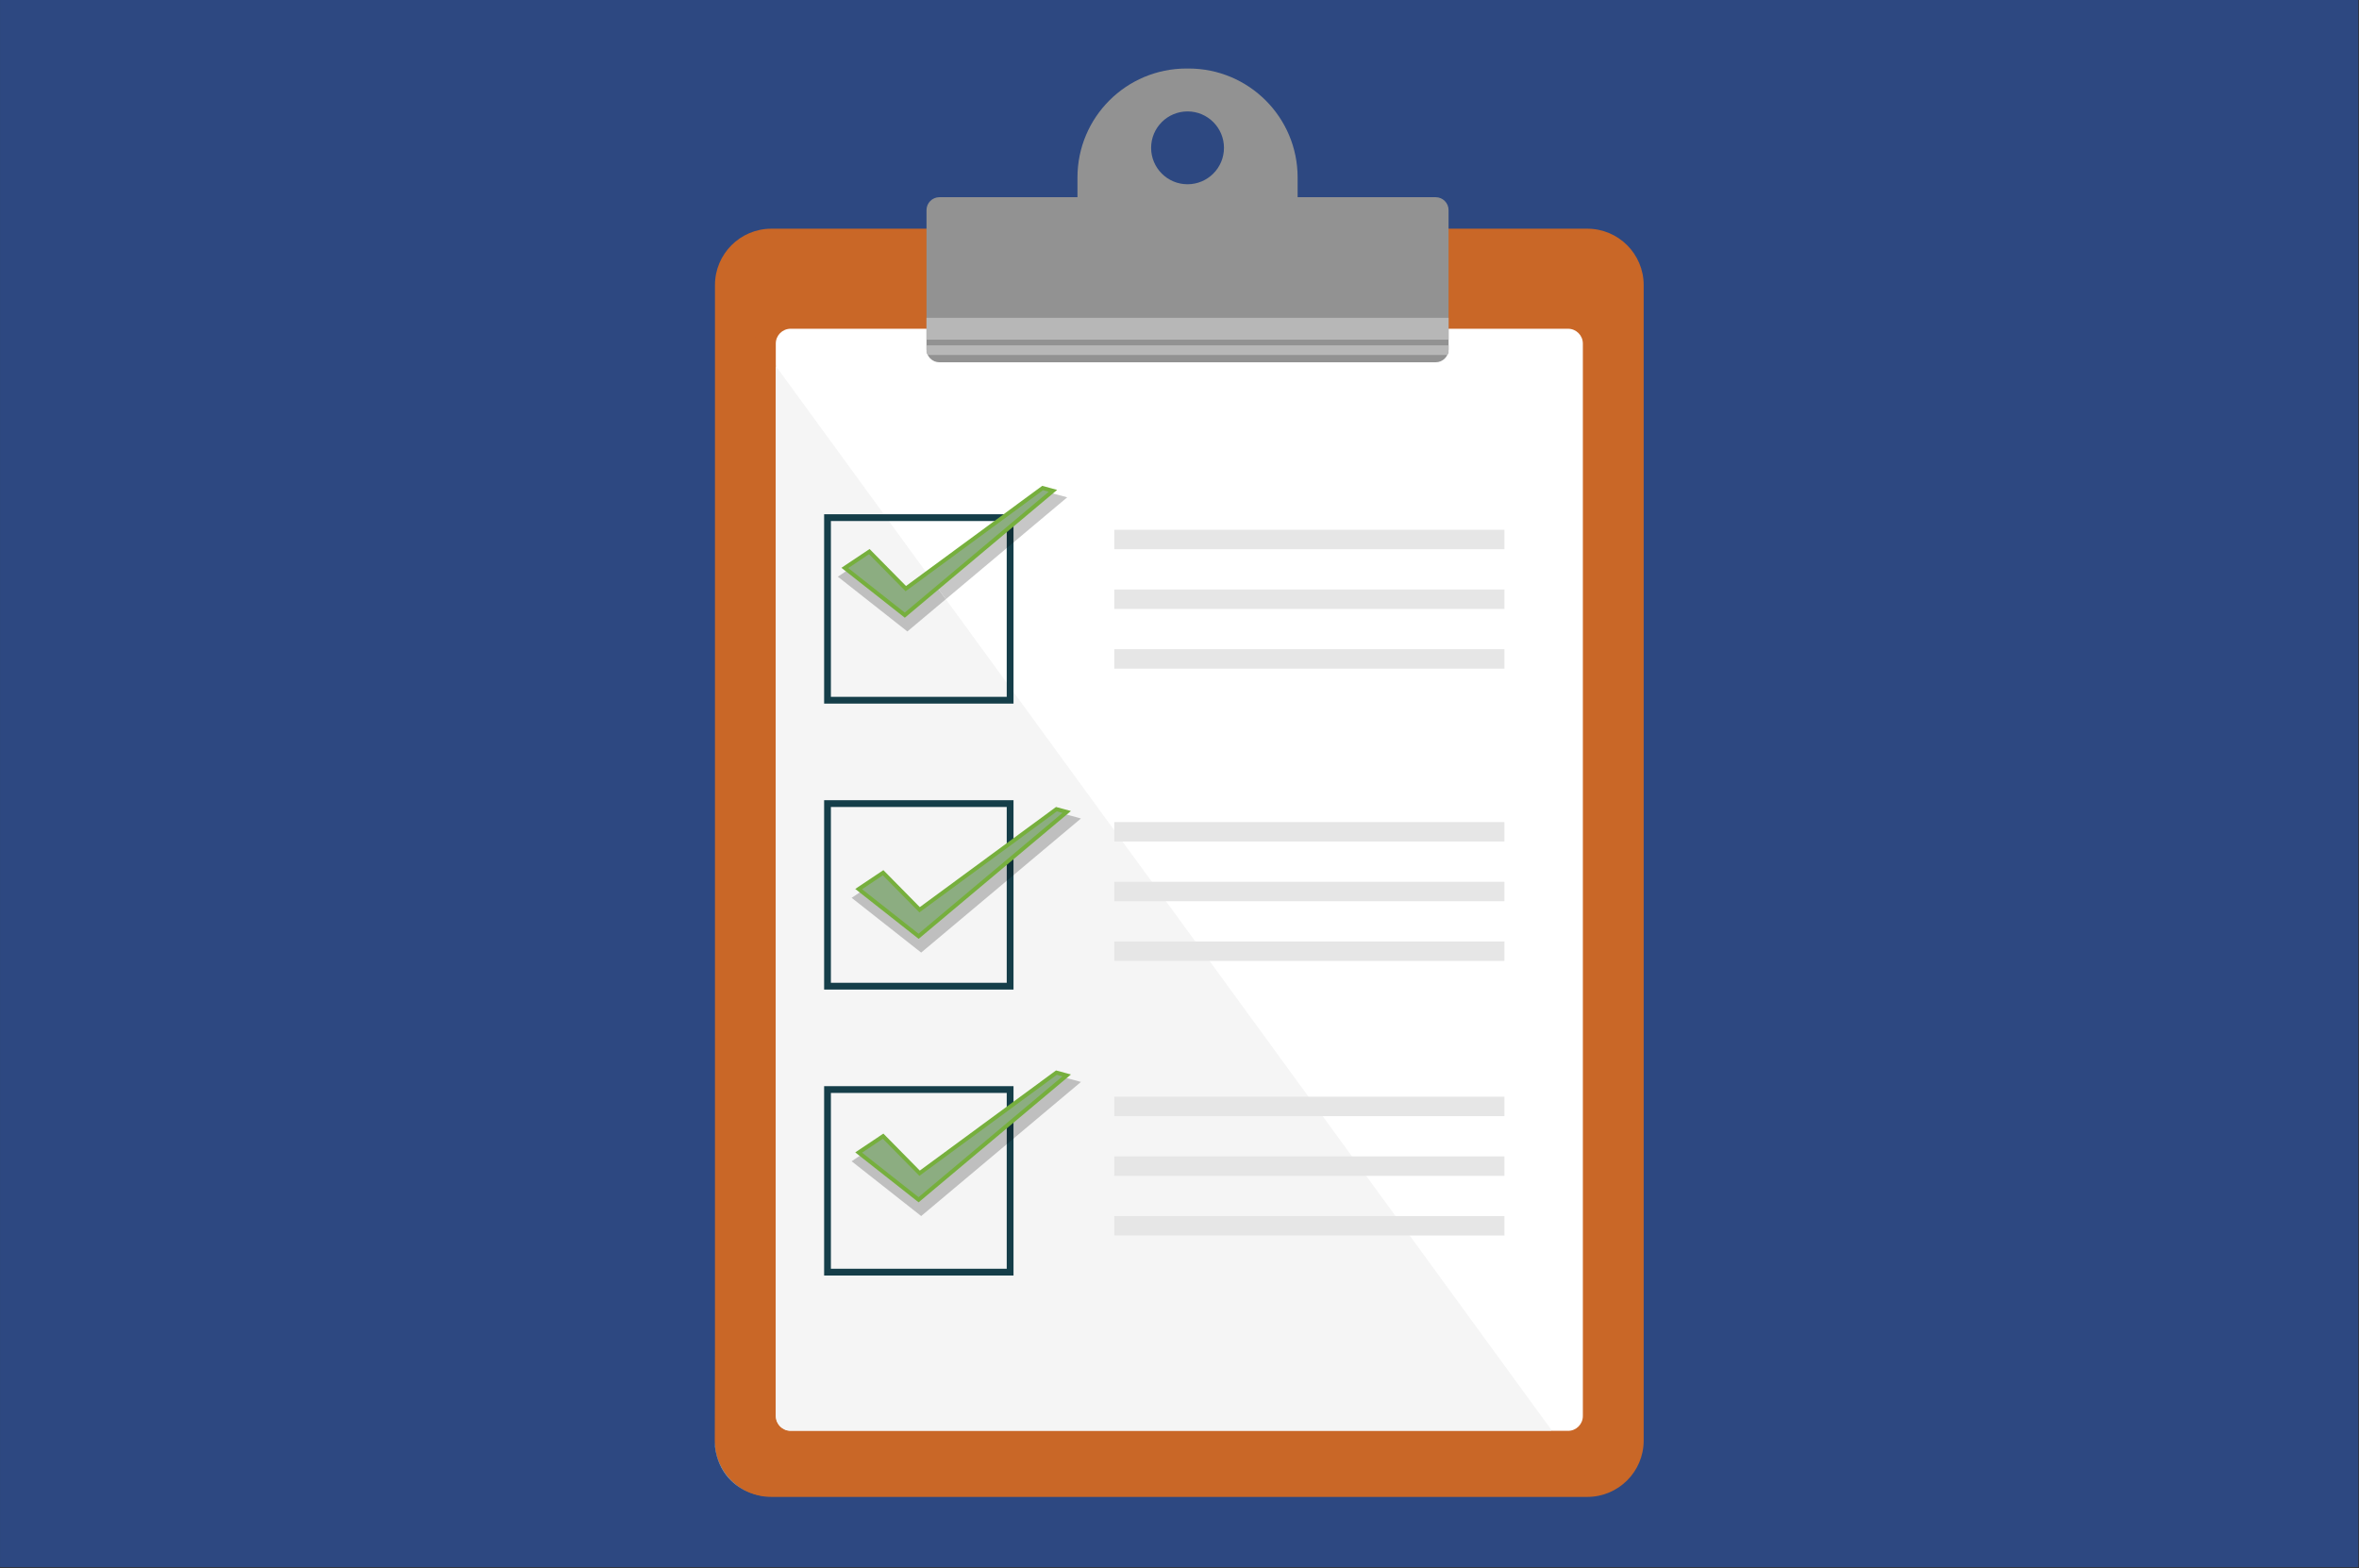 <?xml version="1.0" encoding="UTF-8" standalone="no"?>
<!DOCTYPE svg PUBLIC "-//W3C//DTD SVG 1.1//EN" "http://www.w3.org/Graphics/SVG/1.1/DTD/svg11.dtd">
<svg width="100%" height="100%" viewBox="0 0 1161 772" version="1.1" xmlns="http://www.w3.org/2000/svg" xmlns:xlink="http://www.w3.org/1999/xlink" xml:space="preserve" xmlns:serif="http://www.serif.com/" style="fill-rule:evenodd;clip-rule:evenodd;stroke-linejoin:round;stroke-miterlimit:2;">
    <rect x="0" y="0" width="1161" height="772" fill="#333333" stroke="none"/>
    <g id="Artboard1" transform="matrix(0.929,0,0,0.923,25.617,25.718)">
        <rect x="-27.59" y="-27.87" width="1249.79" height="836.53" style="fill:none;"/>
        <clipPath id="_clip1">
            <rect x="-27.59" y="-27.87" width="1249.79" height="836.53"/>
        </clipPath>
        <g clip-path="url(#_clip1)">
            <g transform="matrix(1.077,0,0,1.084,-27.564,-28.923)">
                <path d="M1160,772L0,772L0,0L1160,0L1160,772Z" style="fill:rgb(45,72,129);fill-rule:nonzero;"/>
                <path d="M375.378,666.407C193.83,666.407 46.657,519.234 46.657,337.686C46.657,156.139 193.83,8.967 375.378,8.967C489.199,8.967 589.512,66.82 648.513,154.72L435.476,154.72C423.672,154.72 414.104,164.289 414.104,176.092L414.104,614.037C414.104,614.199 414.106,614.359 414.109,614.519L414.104,616.446C415.394,626.416 421.654,631.62 427.342,633.807C429.85,634.84 432.596,635.409 435.476,635.409L514.909,635.409C472.556,655.293 425.263,666.407 375.378,666.407Z" style="fill:rgb(45,72,129);"/>
                <g transform="matrix(1.298,0,0,1.298,-185.827,-87.335)">
                    <path d="M744.68,635.409L435.476,635.409C423.672,635.409 414.104,625.841 414.104,614.037L414.104,176.092C414.104,164.289 423.672,154.72 435.476,154.72L744.68,154.72C756.483,154.72 766.052,164.289 766.052,176.092L766.052,614.037C766.052,625.841 756.483,635.409 744.68,635.409Z" style="fill:rgb(201,103,39);fill-rule:nonzero;"/>
                </g>
                <g transform="matrix(1.298,0,0,1.298,-185.827,-87.335)">
                    <path d="M737.379,610.371L442.776,610.371C439.67,610.371 437.152,607.853 437.152,604.747L437.152,198.265C437.152,195.159 439.67,192.641 442.776,192.641L737.379,192.641C740.485,192.641 743.003,195.159 743.003,198.265L743.003,604.747C743.003,607.853 740.485,610.371 737.379,610.371Z" style="fill:white;fill-rule:nonzero;"/>
                </g>
                <g transform="matrix(1.298,0,0,1.298,-185.827,-87.335)">
                    <path d="M427.342,633.807C421.654,631.62 415.394,626.416 414.104,616.446L414.109,614.519C414.302,623.235 419.713,630.665 427.342,633.807Z" style="fill:url(#_Radial2);"/>
                </g>
                <g transform="matrix(1.298,0,0,1.298,-185.827,-87.335)">
                    <path d="M433.687,635.096C431.927,635.096 429.683,634.707 427.342,633.807C419.713,630.665 414.302,623.235 414.109,614.519L415.319,176.784L437.152,206.74L437.152,604.747C437.152,607.853 439.67,610.371 442.776,610.371L731.341,610.371L749.015,634.62L435.476,634.932C434.965,635.039 434.361,635.096 433.687,635.096Z" style="fill:rgb(201,103,39);fill-rule:nonzero;"/>
                </g>
                <g transform="matrix(1.298,0,0,1.298,-185.827,-87.335)">
                    <path d="M731.341,610.371L442.776,610.371C439.67,610.371 437.152,607.853 437.152,604.747L437.152,206.74L478.123,262.952L455.467,262.952L455.467,334.728L527.244,334.728L527.244,330.346L731.341,610.371ZM455.467,479.721L455.467,551.497L527.244,551.497L527.244,499.588L552.826,478.114L544.009,475.719L527.244,488.047L527.244,479.721L455.467,479.721ZM455.467,371.336L455.467,443.112L527.244,443.112L527.244,399.732L552.826,378.257L544.009,375.862L527.244,388.191L527.244,371.336L455.467,371.336ZM524.67,548.924L458.04,548.924L458.04,482.295L524.67,482.295L524.67,489.94L492.811,513.367L479.039,499.384L465.876,508.19L492.246,528.966L524.67,501.749L524.67,548.924ZM524.67,440.538L458.04,440.538L458.04,373.91L524.67,373.91L524.67,390.083L492.811,413.51L479.039,399.528L465.876,408.333L492.246,429.11L524.67,401.892L524.67,440.538ZM524.67,332.154L458.04,332.154L458.04,265.525L479.999,265.525L495.109,286.257L487.581,291.792L473.809,277.81L460.646,286.616L487.015,307.392L501.594,295.154L524.67,326.815L524.67,332.154Z" style="fill:rgb(245,245,245);fill-rule:nonzero;"/>
                </g>
                <g transform="matrix(1.298,0,0,1.298,-185.827,-87.335)">
                    <path d="M458.04,332.154L524.67,332.154L524.67,265.525L458.04,265.525L458.04,332.154ZM527.244,334.728L455.467,334.728L455.467,262.952L527.244,262.952L527.244,334.728Z" style="fill:rgb(21,62,73);fill-rule:nonzero;"/>
                </g>
                <g transform="matrix(1.298,0,0,1.298,-185.827,-87.335)">
                    <path d="M458.04,440.538L524.67,440.538L524.67,373.91L458.04,373.91L458.04,440.538ZM527.244,443.112L455.467,443.112L455.467,371.336L527.244,371.336L527.244,443.112Z" style="fill:rgb(21,62,73);fill-rule:nonzero;"/>
                </g>
                <g transform="matrix(1.298,0,0,1.298,-185.827,-87.335)">
                    <path d="M458.04,548.924L524.67,548.924L524.67,482.295L458.04,482.295L458.04,548.924ZM527.244,551.497L455.467,551.497L455.467,479.721L527.244,479.721L527.244,551.497Z" style="fill:rgb(21,62,73);fill-rule:nonzero;"/>
                </g>
                <g transform="matrix(1.298,0,0,1.298,-185.827,-87.335)">
                    <rect x="565.433" y="268.852" width="147.847" height="7.362" style="fill:rgb(230,230,230);fill-rule:nonzero;"/>
                </g>
                <g transform="matrix(1.298,0,0,1.298,-185.827,-87.335)">
                    <rect x="565.433" y="291.478" width="147.847" height="7.362" style="fill:rgb(230,230,230);fill-rule:nonzero;"/>
                </g>
                <g transform="matrix(1.298,0,0,1.298,-185.827,-87.335)">
                    <rect x="565.433" y="314.104" width="147.847" height="7.361" style="fill:rgb(230,230,230);fill-rule:nonzero;"/>
                </g>
                <g transform="matrix(1.298,0,0,1.298,-185.827,-87.335)">
                    <rect x="565.433" y="379.633" width="147.847" height="7.362" style="fill:rgb(230,230,230);fill-rule:nonzero;"/>
                </g>
                <g transform="matrix(1.298,0,0,1.298,-185.827,-87.335)">
                    <rect x="565.433" y="402.259" width="147.847" height="7.362" style="fill:rgb(230,230,230);fill-rule:nonzero;"/>
                </g>
                <g transform="matrix(1.298,0,0,1.298,-185.827,-87.335)">
                    <rect x="565.433" y="424.885" width="147.847" height="7.362" style="fill:rgb(230,230,230);fill-rule:nonzero;"/>
                </g>
                <g transform="matrix(1.298,0,0,1.298,-185.827,-87.335)">
                    <rect x="565.433" y="483.714" width="147.847" height="7.362" style="fill:rgb(230,230,230);fill-rule:nonzero;"/>
                </g>
                <g transform="matrix(1.298,0,0,1.298,-185.827,-87.335)">
                    <rect x="565.433" y="506.34" width="147.847" height="7.363" style="fill:rgb(230,230,230);fill-rule:nonzero;"/>
                </g>
                <g transform="matrix(1.298,0,0,1.298,-185.827,-87.335)">
                    <rect x="565.433" y="528.966" width="147.847" height="7.362" style="fill:rgb(230,230,230);fill-rule:nonzero;"/>
                </g>
                <g transform="matrix(1.298,0,0,1.298,-185.827,-87.335)">
                    <path d="M501.594,295.154L495.109,286.257L523.302,265.525L524.67,265.525L524.67,275.784L501.594,295.154ZM527.244,273.623L527.244,262.952L526.802,262.952L538.779,254.144L547.596,256.539L527.244,273.623Z" style="fill:rgb(199,199,199);fill-rule:nonzero;"/>
                </g>
                <g transform="matrix(1.298,0,0,1.298,-185.827,-87.335)">
                    <path d="M487.015,307.392L460.646,286.616L473.809,277.81L487.581,291.792L495.109,286.257L501.594,295.154L487.015,307.392Z" style="fill:rgb(191,191,191);fill-rule:nonzero;"/>
                </g>
                <g transform="matrix(1.298,0,0,1.298,-185.827,-87.335)">
                    <path d="M524.67,275.784L524.67,265.525L523.302,265.525L526.802,262.952L527.244,262.952L527.244,273.623L524.67,275.784Z" style="fill:rgb(16,48,57);fill-rule:nonzero;"/>
                </g>
                <g transform="matrix(1.298,0,0,1.298,-185.827,-87.335)">
                    <path d="M463.325,283.303L472.592,277.105L486.421,291.145L538.275,253.014L542.173,254.074L486.036,301.197L463.325,283.303Z" style="fill:rgb(140,173,129);fill-rule:nonzero;"/>
                </g>
                <g transform="matrix(1.298,0,0,1.298,-185.827,-87.335)">
                    <path d="M464.617,283.354L486.021,300.217L540.572,254.426L538.43,253.844L486.341,292.147L472.492,278.087L464.617,283.354ZM486.051,302.176L462.034,283.253L472.692,276.124L486.501,290.143L538.121,252.185L543.775,253.721L486.051,302.176Z" style="fill:rgb(118,175,61);fill-rule:nonzero;"/>
                </g>
                <g transform="matrix(1.298,0,0,1.298,-185.827,-87.335)">
                    <path d="M492.246,429.11L465.876,408.333L479.039,399.528L492.811,413.51L524.67,390.083L524.67,401.892L492.246,429.11ZM527.244,399.732L527.244,388.191L544.009,375.862L552.826,378.257L527.244,399.732Z" style="fill:rgb(191,191,191);fill-rule:nonzero;"/>
                </g>
                <g transform="matrix(1.298,0,0,1.298,-185.827,-87.335)">
                    <path d="M524.67,401.892L524.67,390.083L527.244,388.191L527.244,399.732L524.67,401.892Z" style="fill:rgb(16,48,57);fill-rule:nonzero;"/>
                </g>
                <g transform="matrix(1.298,0,0,1.298,-185.827,-87.335)">
                    <path d="M468.556,405.021L477.822,398.823L491.651,412.863L543.506,374.732L547.404,375.792L491.267,422.915L468.556,405.021Z" style="fill:rgb(140,173,129);fill-rule:nonzero;"/>
                </g>
                <g transform="matrix(1.298,0,0,1.298,-185.827,-87.335)">
                    <path d="M469.848,405.072L491.251,421.935L545.802,376.144L543.66,375.562L491.571,413.865L477.722,399.805L469.848,405.072ZM491.281,423.894L467.264,404.971L477.922,397.842L491.731,411.861L543.351,373.903L549.006,375.439L491.281,423.894Z" style="fill:rgb(118,175,61);fill-rule:nonzero;"/>
                </g>
                <g transform="matrix(1.298,0,0,1.298,-185.827,-87.335)">
                    <path d="M492.246,528.966L465.876,508.19L479.039,499.384L492.811,513.367L524.67,489.94L524.67,501.749L492.246,528.966ZM527.244,499.588L527.244,488.047L544.009,475.719L552.826,478.114L527.244,499.588Z" style="fill:rgb(191,191,191);fill-rule:nonzero;"/>
                </g>
                <g transform="matrix(1.298,0,0,1.298,-185.827,-87.335)">
                    <path d="M524.67,501.749L524.67,489.94L527.244,488.047L527.244,499.588L524.67,501.749Z" style="fill:rgb(16,48,57);fill-rule:nonzero;"/>
                </g>
                <g transform="matrix(1.298,0,0,1.298,-185.827,-87.335)">
                    <path d="M468.556,504.878L477.822,498.68L491.651,512.72L543.506,474.589L547.404,475.648L491.267,522.771L468.556,504.878Z" style="fill:rgb(140,173,129);fill-rule:nonzero;"/>
                </g>
                <g transform="matrix(1.298,0,0,1.298,-185.827,-87.335)">
                    <path d="M469.848,504.928L491.251,521.792L545.802,476L543.66,475.418L491.571,513.722L477.722,499.661L469.848,504.928ZM491.281,523.75L467.264,504.828L477.922,497.698L491.731,511.718L543.351,473.759L549.006,475.296L491.281,523.75Z" style="fill:rgb(118,175,61);fill-rule:nonzero;"/>
                </g>
                <g transform="matrix(1.298,0,0,1.298,-185.827,-87.335)">
                    <path d="M593.192,137.875C585.569,137.875 579.389,131.695 579.389,124.071C579.389,116.448 585.569,110.268 593.192,110.268C600.815,110.268 606.996,116.448 606.996,124.071C606.996,131.695 600.815,137.875 593.192,137.875ZM687.218,142.782L634.909,142.782L634.909,135.31C634.909,112.501 616.418,94.011 593.609,94.011L592.775,94.011C569.966,94.011 551.476,112.501 551.476,135.31L551.476,142.782L499.167,142.782C496.462,142.782 494.269,144.975 494.269,147.68L494.269,200.459C494.269,203.164 496.462,205.357 499.167,205.357L687.218,205.357C689.923,205.357 692.115,203.164 692.115,200.459L692.115,147.68C692.115,144.975 689.923,142.782 687.218,142.782Z" style="fill:rgb(146,146,146);fill-rule:nonzero;"/>
                </g>
                <g transform="matrix(1.298,0,0,1.298,-185.827,-87.335)">
                    <rect x="494.269" y="188.5" width="197.846" height="8.282" style="fill:rgb(183,183,183);fill-rule:nonzero;"/>
                </g>
                <g transform="matrix(1.298,0,0,1.298,-185.827,-87.335)">
                    <path d="M691.211,202.583L495.364,202.583C494.759,202.583 494.269,202.093 494.269,201.489L494.269,198.942L692.115,198.942L692.115,201.679C692.115,202.179 691.71,202.583 691.211,202.583Z" style="fill:rgb(183,183,183);fill-rule:nonzero;"/>
                </g>
            </g>
        </g>
    </g>
    <defs>
        <radialGradient id="_Radial2" cx="0" cy="0" r="1" gradientUnits="userSpaceOnUse" gradientTransform="matrix(328.72,0,0,328.72,375.378,337.687)"><stop offset="0" style="stop-color:rgb(177,192,202);stop-opacity:1"/><stop offset="1" style="stop-color:rgb(150,172,185);stop-opacity:1"/></radialGradient>
    </defs>
</svg>

